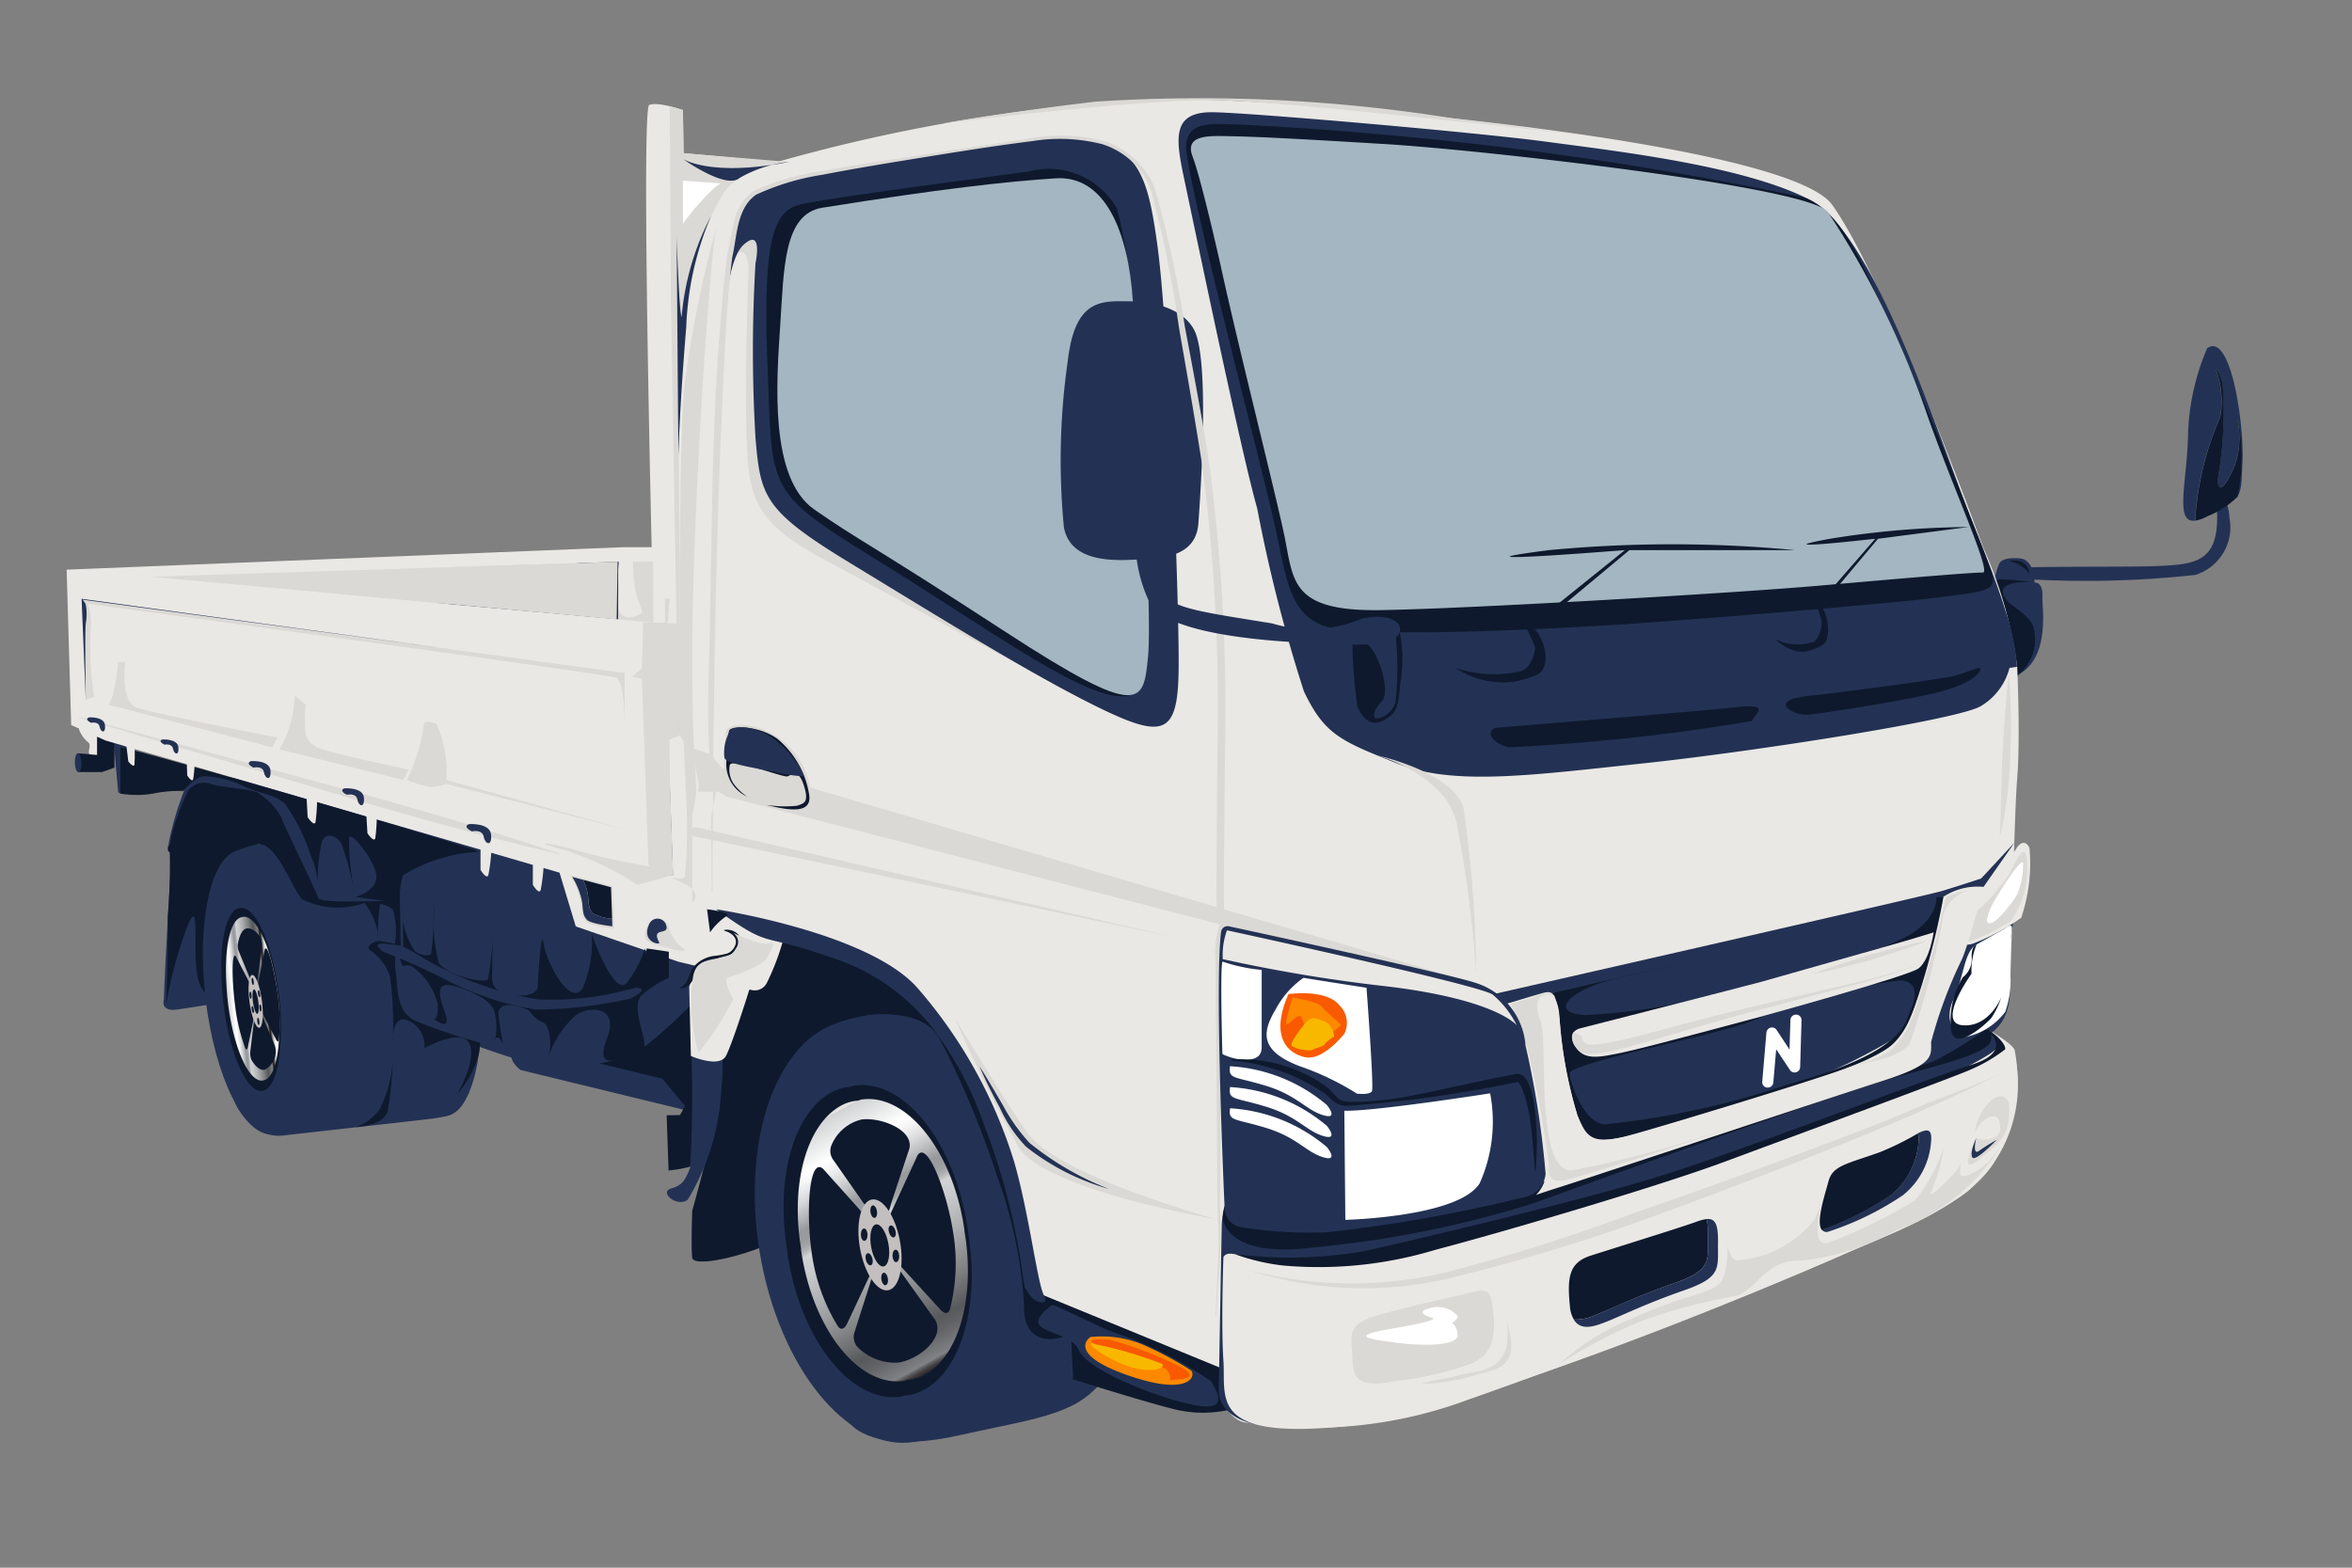 <svg xmlns="http://www.w3.org/2000/svg" xmlns:xlink="http://www.w3.org/1999/xlink" viewBox="0 0 60 40"><rect x="0" y="0" width="60" height="40" fill="#808080" stroke="none"/><defs><style>.cls-1{isolation:isolate;}.cls-2{fill:#0e192d;}.cls-11,.cls-3{fill:#233254;}.cls-4{fill:#eae8e4;}.cls-5{fill:#a4b6c1;}.cls-10,.cls-11,.cls-6,.cls-9{mix-blend-mode:multiply;}.cls-7,.cls-9{fill:#dbd9d5;}.cls-8{fill:#fff;}.cls-10,.cls-11{opacity:0.44;}.cls-12{fill:#c3bfbe;}.cls-13{fill:url(#Chrome);}.cls-14{fill:#fc8900;}.cls-15{fill:#f95900;}.cls-16{fill:#f9b800;}.cls-17{fill:url(#Chrome-2);}</style><linearGradient id="Chrome" x1="5.118" y1="35.083" x2="6.404" y2="35.083" gradientTransform="translate(-2.985 -8.796) rotate(-6.067)" gradientUnits="userSpaceOnUse"><stop offset="0" stop-color="#e5e2df"/><stop offset="0" stop-color="#d6d7d7"/><stop offset="0" stop-color="#d1d3d4"/><stop offset="0.068" stop-color="#edeeee"/><stop offset="0.107" stop-color="#fff"/><stop offset="0.13" stop-color="#f5f5f6"/><stop offset="0.17" stop-color="#dbdcdd"/><stop offset="0.22" stop-color="#b1b2b4"/><stop offset="0.247" stop-color="#97999c"/><stop offset="0.272" stop-color="#9a9c9e"/><stop offset="0.287" stop-color="#a2a4a7"/><stop offset="0.299" stop-color="#b0b2b4"/><stop offset="0.309" stop-color="#c4c6c8"/><stop offset="0.315" stop-color="#d1d3d4"/><stop offset="0.364" stop-color="#c7c9ca"/><stop offset="0.446" stop-color="#adafb0"/><stop offset="0.552" stop-color="#838586"/><stop offset="0.646" stop-color="#58595b"/><stop offset="0.678" stop-color="#616265"/><stop offset="0.731" stop-color="#7a7c7f"/><stop offset="0.742" stop-color="#808285"/><stop offset="0.743" stop-color="#797a7d"/><stop offset="0.75" stop-color="#5a595c"/><stop offset="0.757" stop-color="#424041"/><stop offset="0.765" stop-color="#312d2f"/><stop offset="0.773" stop-color="#262324"/><stop offset="0.781" stop-color="#231f20"/><stop offset="0.79" stop-color="#4b4848"/><stop offset="0.802" stop-color="#7a7878"/><stop offset="0.815" stop-color="#a3a1a2"/><stop offset="0.827" stop-color="#c4c3c3"/><stop offset="0.84" stop-color="#dedede"/><stop offset="0.853" stop-color="#f0f0f0"/><stop offset="0.867" stop-color="#fbfbfb"/><stop offset="0.882" stop-color="#fff"/><stop offset="0.897" stop-color="#eaebec"/><stop offset="0.921" stop-color="#d0d2d3"/><stop offset="0.946" stop-color="#bebfc2"/><stop offset="0.972" stop-color="#b3b5b7"/><stop offset="1" stop-color="#afb1b4"/></linearGradient><linearGradient id="Chrome-2" x1="21.38" y1="28.419" x2="24.551" y2="36.89" gradientTransform="matrix(0.989, -0.148, 0.148, 0.989, -4.501, 3.703)" xlink:href="#Chrome"/></defs><title>Icon Set sample</title><g class="cls-1"><g id="Layer_1" data-name="Layer 1"><path class="cls-2" d="M13.411,26.814s1.7.487,2.1.59,1.793.278,1.793.278-.077-.645-.069-.828-.03-.717-.143-.69a7.86,7.86,0,0,1-.894.323A12.511,12.511,0,0,1,13.411,26.814Z"/><path class="cls-3" d="M51.6,14.476c2.091-.039,3.495.019,4.125-.093s.878-.455.83-1.42.3-.208.319.247A1.274,1.274,0,0,1,56,14.67a25.714,25.714,0,0,1-4.54.092S51.165,14.485,51.6,14.476Z"/><path class="cls-3" d="M50.869,14.891a1.711,1.711,0,0,1,.144-.535c.09-.114.318-.126.523-.108s.372.246.366.673-.06.547-.294.547S50.9,15.281,50.869,14.891Z"/><path class="cls-2" d="M51.252,14.32a.487.487,0,0,1,.337.024.339.339,0,0,1,.175.289A.8.8,0,0,0,51.252,14.32Z"/><path class="cls-3" d="M50.617,14.769c.061-.038,1.231.1,1.327.1s.18.16.159.373.284,1.878-.971,2.085S50.375,14.918,50.617,14.769Z"/><path class="cls-2" d="M50.844,14.965s.039-.157.143-.187a5.928,5.928,0,0,1,.827.077s-.767-.05-.719.266.537.421.765.833a1.188,1.188,0,0,1-.405,1.294c-.3.2-.64-.869-.632-1.15S50.844,14.965,50.844,14.965Z"/><path class="cls-3" d="M13.273,27.3,17.6,28.354l-.511-.783-3.676-.893S12.683,26.784,13.273,27.3Z"/><path class="cls-3" d="M6,28.15s.408.915,1.216.823,2.886-.322,3.618-.408.855-.125,1.116-.661a6.4,6.4,0,0,0,.3-2.121,16.423,16.423,0,0,0-.613-3.258c-.352-.633-.438-.792-.68-.978s-.735-.078-1.132-.072-3.495-.181-3.973.327a3.677,3.677,0,0,0-.58,1.794C5.272,23.632,6,28.15,6,28.15Z"/><path class="cls-3" d="M4.273,21.668a9.919,9.919,0,0,1,.447-1.133c.208-.4.23-.511.921-.367A2.834,2.834,0,0,1,7.577,22.4c.4,1.436,4.228.255,4.228.255l1.468-.447.32-.431-.527-1.971L8.5,18.5l-1.547-.377L5.85,19.642l.143.216s-.986-.233-1.225.142A7.986,7.986,0,0,0,4.273,21.668Z"/><ellipse class="cls-3" cx="25.951" cy="30.677" rx="3.107" ry="5.42" transform="translate(-4.665 4.655) rotate(-9.408)"/><path class="cls-2" d="M16.757,24.764l.394.319.321-.042.268,1.019a10.448,10.448,0,0,1,.161,1.982c-.08.519.08,1.256.016,1.51s-.862.312-.862.312l-.049-1.407.342-.006.124-.234-.64-.773-.165-1.532Z"/><path class="cls-3" d="M21.722,36.358s.576.749,2.729.268,3.159-.514,3.89-1.7-1.432-4.007-1.432-4.007-2.2-1.221-2.275-1.2.145,3.63.057,4.021.335,1.6-1.1,1.6S20.847,35.676,21.722,36.358Z"/><path class="cls-3" d="M4.38,21.71s-.181,3.052-.2,3.789c0,0-.107.324.34.26S6.9,25.381,6.9,25.381L6.3,22.13s-.547-.808-.561-.84S4.539,20.374,4.38,21.71Z"/><path class="cls-2" d="M9.3,23.04a1.768,1.768,0,0,1,.338.762c.077.451.125.962.125.962s-.208-1.612.1-1.724-1.675.048-1.739-.128-.925-1.947-.949-2.058a1.654,1.654,0,0,0-.65-.654c-.22-.064-1.05-.144-1.146-.2a.511.511,0,0,0-.574.168,6.13,6.13,0,0,0-.475,1.346c-.043.112-.087.171,0,.238a15.3,15.3,0,0,1-.05,1.64c.012.943-.043,2.246-.043,2.246a10.729,10.729,0,0,1,.553-2.03c.361-.853.06.967.307,1.508s.342.046.342-.833,0-1.65,0-1.706a4.276,4.276,0,0,1,.3-.624c.111-.19.333-.292.817-.405s.915,1.17,1.154,1.4A2.058,2.058,0,0,0,9.3,23.04Z"/><ellipse class="cls-3" cx="10.957" cy="24.949" rx="1.264" ry="3.554" transform="translate(-2.801 1.428) rotate(-6.614)"/><path class="cls-4" d="M2.022,18.63a.821.821,0,0,0,.2.288c.1.064.059.132.047.24s.012.052.06.124a.449.449,0,0,1,.02.321c-.032.064.156.08.2.028s.169-.212.024-.333,0-.508,0-.508.048-.2-.118-.269S1.97,18.365,2.022,18.63Z"/><path class="cls-2" d="M18.3,26.918s.239.151,0,1.36-.641,2.613-.641,2.613-.034.957,0,1.2,1.215,0,2.077-.4a10.786,10.786,0,0,1,3.5-.128s2.829.4,2.938,1.309.253,2.026.253,2.026,2.506.8,3.447,1.038a3.07,3.07,0,0,0,1.629,0l.126-2.258s-3.558-2.136-3.558-2.2-.878-3.038-.878-3.2A11.4,11.4,0,0,0,25.9,24.847a4.571,4.571,0,0,0-2.126-1.408,28.623,28.623,0,0,0-3.459-.239s-.734.654-.766,1.037-.248.962-.435,1.024-.3,0-.283.284S18.68,26.787,18.3,26.918Z"/><path class="cls-3" d="M12.2,21.737s-1.83.138-1.968.532a6.026,6.026,0,0,0-.149,1.617c0,.489-.011,1.734.3,2.021a17.307,17.307,0,0,0,3.276,1.255,4.421,4.421,0,0,0,2.7-.385,13.309,13.309,0,0,0,1.511-1.392l.605-1.138s-1.169-.638-1.552-.787a7.892,7.892,0,0,1-1.308-1.191,2.908,2.908,0,0,0-1.224-.458A10.329,10.329,0,0,0,12.2,21.737Z"/><path class="cls-3" d="M2.887,18.79,3.014,20.2s-.024.047.185.064.138-1.436.138-1.436Z"/><path class="cls-3" d="M20.052,27.205c.61-.91,1.145-1.3,3.359-1.44s3.666,3.318,3.666,3.318l.3,6.114s-1.867.912-2.059.944a3.8,3.8,0,0,1-1.406-.654,27.408,27.408,0,0,1-2.476-4.81A22.711,22.711,0,0,0,20.052,27.205Z"/><path class="cls-2" d="M2.476,18.8v.463L2,19.222V19.7H2.6l.319-.114V18.73S2.538,18.342,2.476,18.8Z"/><path class="cls-3" d="M17.622,26.447a33.112,33.112,0,0,1-.016,3.351c-.115.275-.174.441-.486.527s.135.488.421.291a5.954,5.954,0,0,0,.85-2.691,8.054,8.054,0,0,0,.027-1.377C18.362,26.3,17.61,26.023,17.622,26.447Z"/><path class="cls-2" d="M21.723,25.953s1.731-.376,2.242.542a22.871,22.871,0,0,1,1.46,3.486,11.562,11.562,0,0,1,.7,3.336c-.04,1.077.95.957,1.341.586a.774.774,0,0,0,.175-.85,6.194,6.194,0,0,1-1.62-2.274,23.206,23.206,0,0,0-2.253-5.074C23.263,25.242,22.888,25.187,21.723,25.953Z"/><path class="cls-3" d="M26.837,33.3c.043-.032,1.192.553,1.532.68A10.2,10.2,0,0,1,30.9,35.246c.2.352.4.757-.415.608S27.763,35,27.518,34.442,25.837,34.045,26.837,33.3Z"/><path class="cls-4" d="M1.7,14.535,1.816,18.5l.872.393,11.585,3.373.415,1.372,2.617.9.447.107-.17.532.042,1.766s.724.319.894,0,.6-1.7.6-1.7a.346.346,0,0,0,.447-.17,6.283,6.283,0,0,0,.425-1.127s2.319.468,3.17,1.489a9.81,9.81,0,0,1,2.383,4.34,16.472,16.472,0,0,1,.617,3.085l4.979,2.043s-.149,1.149.575,1.383a11.278,11.278,0,0,0,5.744-.575c2.575-.893,11.192-4.106,12.745-5.319a3.879,3.879,0,0,0,1.191-3.6c-.063-.171-.659-.511-.659-.511s.468-.021.532-1.021.108-4.362.192-5.4,0-2.851,0-2.851a10.906,10.906,0,0,0-.873-3.053c-.91-2.489-2.729-7.165-3.846-8.729S33.918,2.551,29.747,2.519A43.658,43.658,0,0,0,19.832,4.13l-2.394-.223-.016-1.1s-.654-.223-.861-.128.063,11.282.063,11.282h-.7Z"/><path class="cls-3" d="M50.1,24.068c.032,0,1.292-.681,1.292-.681a5.017,5.017,0,0,0-.138,1.222c.011.66.271,1.782-1.261,2.069s-1.2.371-1.2.371S49.438,24.155,50.1,24.068Z"/><path class="cls-2" d="M10.283,24.657a.258.258,0,0,1,.222,0,1.6,1.6,0,0,1,.662.981c.016.386-.1.362-.1.362s.463.359.295-.128-.317-.917.391-.663.838.472.878.687a1.527,1.527,0,0,1,0,.62c-.04.019.072-.139.16.056s-.032-.237-.072-.676.71-.191.806-.079a.692.692,0,0,0,.319.267c.175.068.215.5.183.693a1.562,1.562,0,0,1-.063.276,2.466,2.466,0,0,1,.734-1.157c.462-.279,1.067-.138.8.559s.024.674.405.52.488.036.536-.246-.362-1.073-.061-1.344a2.855,2.855,0,0,1,.684-.436v-.666L16.5,24.2l-.126.6-.1.364-.117.148-.216.166s-.909.12-1.356.2a6.238,6.238,0,0,1-2.178-.366,12.345,12.345,0,0,1-1.285-.551,4.741,4.741,0,0,0-.836-.381S10.038,24.16,10.283,24.657Z"/><path class="cls-4" d="M50.858,22.418s.479-.6.586-.777.255-.181.329,0a4.324,4.324,0,0,1-.212,1.777,5.332,5.332,0,0,1-1.263.67.451.451,0,0,1-.227,0A4.922,4.922,0,0,1,50.858,22.418Z"/><path class="cls-3" d="M38.458,25.606s10.507-2.422,11.124-2.72A2.091,2.091,0,0,1,50.6,22.63L51.39,21.5l-.851.915s-.574.191-1,.319-11.468,2.638-11.468,2.638Z"/><path class="cls-3" d="M30.2,4.524c.423,2,1.467,7.021,1.871,8.447a38.867,38.867,0,0,0,1.192,4.669c.532,1.118.957,1.269,2.383,1.842s3.4.3,6.234,0,8.028-1.11,8.641-1.459a1.6,1.6,0,0,0,.742-.981l.192-.029a5.742,5.742,0,0,0-.3-1.446c-.163-.544-.456-1.294-.79-2.129-.95-2.376-2.528-7.481-4.217-8.35S41.184,3.85,39.439,3.615s-7.41-.729-8.474-.751S29.984,3.5,30.2,4.524Z"/><path class="cls-2" d="M30.273,3.928c.252,1.666,1.926,8.032,2.234,9.415s.362,2.234,1.192,2.6,5.606.117,7.489,0,6.958-.532,8.266-.7,1.524-.169,1.326-.723-1.845-4.747-2.509-6.127-1.189-2.969-2.242-3.352a90.083,90.083,0,0,0-9.415-1.479c-2.383-.255-5.3-.426-5.713-.394S30.188,3.364,30.273,3.928Z"/><path class="cls-5" d="M31.135,6.758c.444,2.043,1.362,5.657,1.617,6.85s.128,2,2.489,1.959,9.064-.439,11.171-.624,3.936-.342,4.17-.334-.766-2.164-1.426-4.042A22.725,22.725,0,0,0,46.624,5.4c-.588-.65-8.829-1.574-11.276-1.723s-3.349-.19-3.908-.2S30.2,3.411,30.425,4,31.135,6.758,31.135,6.758Z"/><path class="cls-2" d="M38.135,18.572s5.282-.431,6.16-.527.51.128.4.351a51.625,51.625,0,0,1-6.192.671C38.279,19.051,37.816,18.747,38.135,18.572Z"/><path class="cls-2" d="M46.122,17.758c1.01-.109,3.072-.391,3.566-.479s.873-.34.83-.191-.34.383-1.064.574-2.973.543-3.332.575S45.054,17.873,46.122,17.758Z"/><path class="cls-3" d="M39.688,25.109,49.4,22.886l.181-.107a13.471,13.471,0,0,1-.411,1.927,7.244,7.244,0,0,1-.738,1.726A14.989,14.989,0,0,1,43.188,28.4c-2.84.585-2.683.509-2.9,0a8.119,8.119,0,0,1-.351-1.649l-.106-1.2-.395-.4Z"/><path class="cls-2" d="M39.3,25.412s.424-.207.477.474a11.2,11.2,0,0,0,.543,2.819c.255.425.266.617,2.574-.107s5.341-1.457,5.713-2.308a14.432,14.432,0,0,0,.979-3.4H49.4s.053.638-.925,1.085-.947.33-.947.33,1.52-.418,1.691-.415-.149.766-.287.829-2.564.724-2.564.724a12.525,12.525,0,0,1,2.107-.426c.5.022.393.479.255.777s-.128,1.053-3.117,1.872a20.99,20.99,0,0,1-4.681,1.022c-.532-.032-.894-1.086-.883-1.309s3.032-.84,3.957-1.117a5.516,5.516,0,0,0,1-.34s-2.75.744-3.481.883-.976.212-1.221.032-.351-.554.734-.777,2.575-.649,2.575-.649a15.518,15.518,0,0,1-3.181.489c-.979-.063-.366-.662.846-.946s2.29-.54,2.29-.54Z"/><path class="cls-4" d="M40.316,26.237s4.213-1.075,4.638-1.192,3.282-.934,3.425-.971.948-.284.948-.284-.1.723-.394.925-3.926,1.2-3.926,1.2-2.951.8-3.588.934-1.013.22-1.242-.161S40.316,26.237,40.316,26.237Z"/><g class="cls-6"><path class="cls-7" d="M40.363,26.444c-.046.037.089.235.2.211a2.723,2.723,0,0,0,.545-.065c.373-.075.745-.171,1.117-.268.744-.2,1.49-.4,2.24-.578l2.25-.531a20.153,20.153,0,0,0,2.227-.6,19.827,19.827,0,0,1-2.212.664l-2.234.592c-.744.2-1.48.421-2.221.638-.37.107-.741.214-1.122.3a2.893,2.893,0,0,1-.6.085.46.46,0,0,1-.194-.044.529.529,0,0,1-.143-.113.365.365,0,0,1-.08-.4Z"/></g><g class="cls-6"><path class="cls-7" d="M49.156,24.007c-.465.2-.952.323-1.427.487-.489.117-.967.271-1.466.353.465-.2.952-.323,1.427-.487C48.179,24.244,48.657,24.089,49.156,24.007Z"/></g><path class="cls-2" d="M10.205,22.77s-.006.219,0,.4.017.966.017.966a1.107,1.107,0,0,0-.129.245,1.458,1.458,0,0,0,.013.484c.043.4.021.944.467,1.172a13.634,13.634,0,0,0,1.67.564s.016.024-.027.291a2.542,2.542,0,0,1-.552,1.024s.519-.889.306-1.294-1.141.123-1.141.123a.712.712,0,0,0-.391-.694c-.444-.219-.42.525-.42.525a8.864,8.864,0,0,0-.064-1.623,4.539,4.539,0,0,0-.213-.957,4.68,4.68,0,0,0,.235.453,1.991,1.991,0,0,0,.048-1.242.82.82,0,0,0-.565-.163L9.427,23l.565-.018.182.024Z"/><path class="cls-8" d="M45.819,27.359a.14.14,0,0,1-.157-.058l-.351-.529-.073.848a.142.142,0,0,1-.154.129l-.021,0a.142.142,0,0,1-.108-.15l.107-1.253a.143.143,0,0,1,.106-.125.14.14,0,0,1,.154.059l.329.5.023-.754a.142.142,0,0,1,.146-.138.138.138,0,0,1,.137.146l-.035,1.2A.142.142,0,0,1,45.819,27.359Z"/><path class="cls-9" d="M18.819,6.452s.3-.183.274.519-.126,3.851,0,4.979.637,1.638,2.062,2.4,6.7,3.632,7.134,3.821-7.687-4.225-8.2-6.311a37.07,37.07,0,0,1-.543-6.212S19.056,5.422,18.819,6.452Z"/><path class="cls-3" d="M19.273,6.715a37.835,37.835,0,0,0,0,4.465c.128,1.488.208,1.844,2.394,3.174s4.6,2.832,6.3,3.669,2.077.749,2.1-.919-.253-8.814-.549-10.9-.572-3.064-3.785-2.575-4.3.675-5.3.912-1.638.152-1.809,2.046-.191,2.362-.191,2.362.021-2.235.532-2.7S19.273,6.715,19.273,6.715Z"/><path class="cls-2" d="M26.241,4.375c-1.788.248-5.17.681-5.851.851s-.936.979-.808,4.17-.064,3.128,2.894,4.958,5.415,3.661,6.346,3.384.151-6.766.143-7.916A16.566,16.566,0,0,0,28.5,5.333,2,2,0,0,0,26.241,4.375Z"/><path class="cls-5" d="M20.981,5.3c3.018-.483,4.707-.67,5.952-.75S28.784,5.886,28.9,7.689s.506,7.835.388,9.048-.149,1.656-3.628-.608S21.922,13.8,20.773,13s-.966-3.256-.87-4.692S19.982,5.455,20.981,5.3Z"/><path class="cls-3" d="M28.9,7.689c-.734,0-1.468-.144-1.66,1.516a17.8,17.8,0,0,0-.1,4.245c.16.877,1.2.861,1.82.829s1.547-.032,1.611-.925.287-4.209-.111-4.943S28.9,7.689,28.9,7.689Z"/><path class="cls-3" d="M31.09,35.479l.077-4.237a1.858,1.858,0,0,1,.2-.75c.174-.255-.145.84,1.658.883a19.9,19.9,0,0,0,4.5-.7l1.292-.223s9.064-3.106,9.287-3.169a10.942,10.942,0,0,0,1.158-.562c.071-.045,1.408-.28,1.424-.358s-.035-.135.095-.028.232.248.219.336-.143.388-1.1.675-6.758,2.5-6.758,2.5l-5.414,1.535a17.428,17.428,0,0,1-3.578.811A15.8,15.8,0,0,1,31.8,32.1l-.388.261.595,3.974S31.111,36.192,31.09,35.479Z"/><g class="cls-10"><path class="cls-3" d="M28.465,8.168a3.233,3.233,0,0,0-.375,1.583c.024.526.031,1.143.012,1.7l-.094,1.686c0,.132,0,.272.005.38a.287.287,0,0,0,.117.229,1.524,1.524,0,0,0,.75.277,1.368,1.368,0,0,1-.929.044.714.714,0,0,1-.411-.419,2.464,2.464,0,0,1-.116-.471,9.8,9.8,0,0,1-.071-1.754,16.1,16.1,0,0,1,.157-1.736A2.251,2.251,0,0,1,28.465,8.168Z"/></g><path class="cls-2" d="M31.275,30.689a.937.937,0,0,0-.082.368c0,.18.229,1.041,2.3.773a27.114,27.114,0,0,0,5.667-1.141c1.639-.6,7.766-2.793,8.905-3.122s2.652-.655,2.724-1.016-.166-.261-.166-.261a10.854,10.854,0,0,1-1.234.759c-.447.2-3.949,1.239-4.476,1.408A44.6,44.6,0,0,1,39.6,30.1c-3.04.734-6.526,1.221-6.973.734S31.493,30.1,31.275,30.689Z"/><path class="cls-11" d="M29.049,14.354a2.906,2.906,0,0,1-.222-.659c-.042-.282.162-.324.331-.66s.012-.115.114.1.426.324.468.5a.341.341,0,0,1-.294.4C29.266,14.026,29.049,14.354,29.049,14.354Z"/><path class="cls-11" d="M29.747,8.487c0-.176-.1-.319-.231-.319s-.232.143-.232.319a.293.293,0,0,0,.185.292c0,.331-.012,1.344,0,1.894.016.662.12.79.112-.319,0-.686,0-1.252,0-1.585A.3.3,0,0,0,29.747,8.487Z"/><path class="cls-9" d="M17.6,19.067s.112.384.191.75,0,.383,0,.383h.543l.2.127L31,23.554s6.5,1.468,6.654,1.529S20.1,19.928,20.1,19.928l-1.67-.323-.325-.367Z"/><path class="cls-9" d="M26.016,29.329c.853,1.086,5,1.776,5,1.776s-4.008-1.093-4.8-2.194c-.523-.725-1.857-2.934-1.857-2.934A37.326,37.326,0,0,0,26.016,29.329Z"/><g class="cls-6"><path class="cls-7" d="M18.157,22.769l-.018-1.81c0-.292.128-.631.138-.869A5.065,5.065,0,0,1,18.1,19.2c-.091-1.213.016-2.412.014-3.619.058-2.408.051-4.824.257-7.229.047-.6.094-1.2.176-1.8.046-.306.112-.592.18-.892a1.293,1.293,0,0,1,.49-.783,6.255,6.255,0,0,1,1.751-.512c.593-.113,1.188-.207,1.784-.295l3.576-.547a4.445,4.445,0,0,1,1.811.07A2.053,2.053,0,0,1,29.458,4.8a29.411,29.411,0,0,1,.769,3.54c.224,1.184.449,2.368.631,3.562a47.879,47.879,0,0,1,.393,7.227l-.032,3.609a6.2,6.2,0,0,0,.057.918,2.1,2.1,0,0,0-.106.876l-.014,1.808-.028,3.615c-.013.6,0,1.2.012,1.808l-.112,1.8h-.02l.084-1.8c-.018-.6-.044-1.205-.04-1.807l-.028-3.614-.014-1.808a2.222,2.222,0,0,1,.094-.905,5.033,5.033,0,0,1-.074-.88l.026-3.621a47.691,47.691,0,0,0-.379-7.2c-.184-1.188-.393-2.375-.6-3.562a29.5,29.5,0,0,0-.72-3.527,1.948,1.948,0,0,0-1.245-1.162A4.371,4.371,0,0,0,26.337,3.6c-1.2.15-2.383.352-3.572.543-.594.1-1.189.2-1.778.315a6.3,6.3,0,0,0-1.7.51c-.493.349-.481,1.037-.608,1.6-.074.593-.116,1.195-.157,1.795-.269,4.8-.329,9.656-.346,14.408Z"/></g><path class="cls-9" d="M18.524,18.636s.095-.222.741-.095a1.957,1.957,0,0,1,1.285,1.148,3.2,3.2,0,0,1,.215,1.093,9.3,9.3,0,0,1-1.859-.383C18.483,20.184,18.405,19.729,18.524,18.636Z"/><path class="cls-2" d="M18.531,19.418a2.7,2.7,0,0,1,.072-.782c.088-.136.772-.112,1.228.215a2.323,2.323,0,0,1,.815,1.452c.048.439-.444.4-1.1.232a2.9,2.9,0,0,0,.785.024c.191-.064.311-.088.175-.519s-.3-.271-.415-.231-1.452-.5-1.476-.28a.637.637,0,0,0,.16.543,1.356,1.356,0,0,0,.287.255A.906.906,0,0,1,18.531,19.418Z"/><path class="cls-3" d="M18.647,18.611s.33-.189.947.148a2.417,2.417,0,0,1,.922,1.049,3.667,3.667,0,0,1-.7-.1c-.457-.1-1.337-.218-1.337-.385A1.1,1.1,0,0,1,18.647,18.611Z"/><path class="cls-9" d="M50.1,24.068a4.678,4.678,0,0,0,1.2-.576,2.3,2.3,0,0,0,.417-1.3c-.012-.192.016-.8-.313-.184a3.451,3.451,0,0,1-1.1,1.322C50.022,23.452,49.613,24.213,50.1,24.068Z"/><path class="cls-9" d="M35.13,19.274s1.7.473,2.016,1.673a30.391,30.391,0,0,1,.511,3.9,31.328,31.328,0,0,0-.32-4.217C37.082,19.7,35.13,19.274,35.13,19.274Z"/><g class="cls-6"><path class="cls-7" d="M51.252,17.215a17.377,17.377,0,0,1,.029,2.091,9.955,9.955,0,0,1-.268,2.074c.028-.348.022-.7.034-1.042l.034-1.041C51.124,18.6,51.153,17.909,51.252,17.215Z"/></g><path class="cls-9" d="M50.016,23.968a7.239,7.239,0,0,0,.781-.252,1.286,1.286,0,0,0,.624-.757c.217-.595-.048.24-.534.541s.206-.98.206-.98a4.4,4.4,0,0,1-.783.848C49.884,23.7,49.517,24.161,50.016,23.968Z"/><path class="cls-4" d="M38.458,25.606s.613-.189.879-.263.361-.049.451.7a11.11,11.11,0,0,0,.447,2.409c.216.455.276.808,1.291.529s4.648-1.386,5.565-1.722,1.427-.527,1.8-1.711a19.464,19.464,0,0,0,.689-2.667A1.569,1.569,0,0,1,50.6,22.63s-.372,1.447-.553,1.851a11.468,11.468,0,0,0-.784,2.107c0,.351.092.564-1.2.979s-7.7,2.542-8.2,2.7-.68.223-.68.223a.941.941,0,0,0,.254-.847A23.793,23.793,0,0,0,39,27.108,3.334,3.334,0,0,0,38.458,25.606Z"/><path class="cls-9" d="M38.539,25.606A6.886,6.886,0,0,1,39,26.875a26.406,26.406,0,0,1,.51,2.862c-.01.276.041.478.515.351s2.89-.862,4.262-1.383A27.19,27.19,0,0,1,40.1,29.864c-.955.032-.6-3.287-.8-3.808s-.017-.668.149-.679.219.07.219.07-.019-.2-.488-.033A4.63,4.63,0,0,1,38.539,25.606Z"/><path class="cls-9" d="M50.22,22.715a2.734,2.734,0,0,0-.574.171,28.023,28.023,0,0,1-.83,3,2.414,2.414,0,0,1-.606.934,3.5,3.5,0,0,1-.845.347s1.047-.149,1.345-.521a20.46,20.46,0,0,0,.872-3.33A.971.971,0,0,1,50.22,22.715Z"/><path class="cls-3" d="M24.986,27.205c.212.334.41.674.608,1.014a4.588,4.588,0,0,0,.671.944,7.56,7.56,0,0,0,2.022,1.173,6.034,6.034,0,0,1-2.11-1.076,3.5,3.5,0,0,1-.669-.992C25.318,27.922,25.141,27.569,24.986,27.205Z"/><path class="cls-9" d="M17.807,21.117,29.9,23.9,17.672,21.331S17.545,21.056,17.807,21.117Z"/><path class="cls-2" d="M34.5,16.448a12.351,12.351,0,0,0,.127,1.575c.086.224.316.544.637.373s.408-.264.457-.95a3.649,3.649,0,0,0-.032-1.416C35.571,15.8,34.484,16.134,34.5,16.448Z"/><path class="cls-3" d="M35.6,16.173a8.17,8.17,0,0,1,0,1.745.6.6,0,0,1-.473.415c-.1.021-.123-.2.122-.437s-.1-1.383-.468-1.532S35.518,15.588,35.6,16.173Z"/><path class="cls-3" d="M28.965,13.875a3.734,3.734,0,0,0,.393,1.564c.352.5,1.671.83,3.671.947s2.447.074,2.638-.181-.16-.6-.936-.415a3.38,3.38,0,0,1-2.277.117c-1.627-.266-2.425-.362-2.744-.7s-.128-1.383-.128-1.383-.032-.4-.213-.383A.415.415,0,0,0,28.965,13.875Z"/><path class="cls-2" d="M10.152,24.1a3.8,3.8,0,0,0-.5-.09c-.08.007-.372.128-.192.249a1.3,1.3,0,0,1,.483.637C9.977,25.1,10.048,24.149,10.152,24.1Z"/><path class="cls-9" d="M24,3.158s1.548-.282,3.942-.564a40.9,40.9,0,0,1,9.157.431l3.53.451s-7.454-.853-9.432-.916S24,3.158,24,3.158Z"/><path class="cls-3" d="M15.986,22.075a.656.656,0,0,1,.224.428c-.011.223-.032-.13.159-.214a1.654,1.654,0,0,1,.692.036h.106l-.128-3.641h.309l-.064-1.724H17.2l-.011.724-.234.054V16.96h-.127l.095,1a2.918,2.918,0,0,1,.33.542c.032.139-.255.118-.255.118L16.976,22l-.224-1.553-.021,1.489v.213a1.6,1.6,0,0,0-.447.042C16.129,22.249,16.039,22.072,15.986,22.075Z"/><path class="cls-9" d="M17.119,22.274l-.878.229-.3-.229v-.2l.447.214s.319.145.367-.382-.112-4.532-.112-4.532h-.207l-.016-.4H16.7l.016-.989h.543l-.144-8.3L17.086,2.71l.336.1.016,1.1,2.7.223s-1.282.128-1.7.83a6.247,6.247,0,0,0-.851,2.521,40.2,40.2,0,0,0-.271,4.424c.032,1.88.032,6.858.032,6.858l-.272.064Z"/><path class="cls-9" d="M18.268,5.822c-.207,1.213-.643,8.026-.609,11.393s.206,2.665,0,3.567V23.04s.258-.255-.157-.463l-.415-.207s.3.111.383,0a12.8,12.8,0,0,0,.048-1.718l-.08-1.745-.095-.144s-.048-7.212.111-8.888A29.939,29.939,0,0,1,18.268,5.822Z"/><ellipse class="cls-3" cx="6.529" cy="25.315" rx="1.296" ry="3.645" transform="translate(-2.872 0.921) rotate(-6.614)"/><ellipse class="cls-3" cx="22.445" cy="31.443" rx="3.107" ry="5.42" transform="translate(-4.838 4.092) rotate(-9.408)"/><path class="cls-12" d="M6.705,27.566c-.333.088-.736-.774-.9-1.925s-.028-2.155.3-2.243.736.774.9,1.925.028,2.155-.3,2.243Z"/><path class="cls-3" d="M6.426,24.033l-.067.584s-.006.137-.04.146-.071-.077-.071-.077l-.232-.547A.3.3,0,0,1,6,24a.269.269,0,0,1,.176-.191A.2.2,0,0,1,6.426,24.033Z"/><path class="cls-3" d="M6.816,26.82,6.6,26.311s-.044-.125-.077-.116-.046.107-.046.107l-.067.625a.284.284,0,0,0,.019.14.2.2,0,0,0,.215.089A.26.26,0,0,0,6.816,26.82Z"/><path class="cls-3" d="M5.89,24.9l.23.439a.475.475,0,0,1,.066.187.722.722,0,0,1,0,.2l-.1.548s-.015.076-.042.011a3.722,3.722,0,0,1-.134-.646C5.86,25.3,5.816,24.788,5.89,24.9Z"/><path class="cls-3" d="M6.718,24.681l-.095.523a.547.547,0,0,0-.011.207.654.654,0,0,0,.055.19l.244.458s.035.063.042-.011a3.879,3.879,0,0,0-.05-.667C6.855,25.04,6.757,24.544,6.718,24.681Z"/><path class="cls-2" d="M7.11,25.328c-.167-1.287-.616-2.253-1-2.158,0,0-.009.006-.014.008s-.01,0-.016,0c-.321.083-.485.894-.422,1.913.01.188.024.381.05.581.167,1.286.616,2.252,1,2.158l.01-.006h.009c.217-.057.361-.45.414-1.009A6.559,6.559,0,0,0,7.11,25.328Z"/><path class="cls-13" d="M7.08,25.328c-.149-1.151-.551-2.016-.9-1.931l-.012.007s-.009,0-.014,0c-.287.075-.434.8-.378,1.712.009.169.022.341.045.52.149,1.151.551,2.015.9,1.931l.009-.006h.009c.194-.05.322-.4.369-.9A5.863,5.863,0,0,0,7.08,25.328Z"/><path class="cls-2" d="M6.682,24.133l-.106.827s-.011.2-.06.207-.1-.11-.1-.11l-.323-.78a.4.4,0,0,1-.026-.2c.02-.088.073-.35.219-.386S6.7,23.854,6.682,24.133Z"/><path class="cls-2" d="M7.01,26.677l-.324-.767s-.063-.188-.114-.175-.072.159-.072.159l-.114.935a.434.434,0,0,0,.028.211c.042.077.185.291.339.253A.522.522,0,0,0,7.01,26.677Z"/><path class="cls-2" d="M6.02,24.408l.381.738a.783.783,0,0,1,.109.313,1.225,1.225,0,0,1,0,.341l-.187.915s-.027.128-.071.017a4.761,4.761,0,0,1-.254-1.072C5.921,25.089,5.9,24.225,6.02,24.408Z"/><path class="cls-2" d="M6.752,24.237l-.171.868a.884.884,0,0,0-.023.343,1.066,1.066,0,0,0,.088.316l.4.765s.057.106.071-.017a5.111,5.111,0,0,0-.031-1.119C7.015,24.826,6.82,24.01,6.752,24.237Z"/><ellipse class="cls-12" cx="6.523" cy="25.55" rx="0.159" ry="0.68" transform="translate(-3.362 1.103) rotate(-7.694)"/><ellipse class="cls-2" cx="6.521" cy="25.557" rx="0.069" ry="0.315" transform="translate(-3.41 1.122) rotate(-7.804)"/><ellipse class="cls-2" cx="6.608" cy="25.355" rx="0.026" ry="0.09" transform="translate(-4.271 1.518) rotate(-9.925)"/><ellipse class="cls-2" cx="6.391" cy="25.394" rx="0.026" ry="0.092" transform="translate(-1.731 0.5) rotate(-3.943)"/><ellipse class="cls-2" cx="6.446" cy="25.041" rx="0.026" ry="0.092" transform="translate(-2.841 0.909) rotate(-6.614)"/><ellipse class="cls-2" cx="6.655" cy="25.718" rx="0.026" ry="0.092" transform="matrix(0.997, -0.076, 0.076, 0.997, -1.947, 0.584)"/><ellipse class="cls-2" cx="6.448" cy="25.759" rx="0.026" ry="0.091" transform="translate(-4.124 1.4) rotate(-9.408)"/><ellipse class="cls-2" cx="6.59" cy="26.06" rx="0.026" ry="0.093" transform="translate(-3.059 0.971) rotate(-6.845)"/><path class="cls-2" d="M3.071,19.067v1.18a2.424,2.424,0,0,0,.841,0,3.221,3.221,0,0,1,.765-.064s.277-.355.522-.375a2.336,2.336,0,0,1,1.028.259c.394.181.791.2,1.046.446a5.1,5.1,0,0,1,.66,1.33,2.06,2.06,0,0,1,.17.66,4.888,4.888,0,0,1,.107-1.032c.095-.234.382-.18.51.085a7.1,7.1,0,0,1,.287,1.053A9.293,9.293,0,0,1,8.9,21.386c.032-.245.754.683.7,1.032s-.532.468-.532.468l1.128.154a2.213,2.213,0,0,1,.085-.707,4.147,4.147,0,0,1,1.915-.6C12.667,21.779,3.135,19.013,3.071,19.067Z"/><path class="cls-2" d="M10.284,23.8v.481s1.968,1.025,2.021,1.032,1.075.281,1.075.281a10.139,10.139,0,0,0,2.5-.225c.532-.251.659-.381.659-.449s-.085-.723-.085-.723a2.8,2.8,0,0,1-.468.884c-.308.356-.872-1.144-.893-1.293a3.053,3.053,0,0,1-.224,1.419c-.326.511-.936-.661-1-1.131s-.149.935-.149,1.089-.2.266-.605.234-.562-.209-.562-.452.018-1.065.018-1.065a8.007,8.007,0,0,1-.12,1.1c-.066.138-1.088-.115-1.262-.421a4.614,4.614,0,0,1-.114-1.449A10.281,10.281,0,0,1,11,24.329c-.054.1-.306.03-.409-.054a1.7,1.7,0,0,1-.31-.835C10.282,23.175,10.284,23.8,10.284,23.8Z"/><path class="cls-3" d="M9.773,24.283a17.135,17.135,0,0,1,1.766.8,7.686,7.686,0,0,0,2.128.676,11,11,0,0,0,2.4-.278c.356-.148.484-.362-.08-.223a7.249,7.249,0,0,1-2.255.241,7.88,7.88,0,0,1-2.319-.735c-.458-.176-1.032-.623-1.245-.644S9.369,23.978,9.773,24.283Z"/><path class="cls-2" d="M9.088,28.761a1.389,1.389,0,0,0,.6-.46,3.213,3.213,0,0,0,.33-1.238,8.957,8.957,0,0,1-.128,1.291C9.805,28.588,9.581,28.7,9.088,28.761Z"/><path class="cls-9" d="M16.4,16.162v-.276h.564v-.607h.122l-.058.628h.319V16.96l0,1.8-.293.123.117,3.439s-.809.239-.915.251a8.147,8.147,0,0,0-1.787-.866c-.955-.24-.607-.262.276,0a15,15,0,0,0,1.63.365c.321.076.168,0,.168,0l-.168-4.753-.247-.053.247-.213Z"/><path class="cls-9" d="M2.4,17.779l-.213.075-.106-2.575,13.856,1.894v1.308s-.005-1.106-.218-1.191S2.252,15.407,2.252,15.407a3.04,3.04,0,0,1,.075.447A8.315,8.315,0,0,0,2.4,17.779Z"/><path class="cls-3" d="M2.082,15.279l.106,2.575s-.028-1.686,0-1.948a1.352,1.352,0,0,0,0-.48A.344.344,0,0,0,2.1,15.3l9.408,1.266Z"/><path class="cls-3" d="M18.142,5.506a7.917,7.917,0,0,0-.636,2.846c-.167,1.98-.2,3.257-.2,3.257l-.045-5.574s.064,1.946.127,2.053A6.8,6.8,0,0,1,18.142,5.506Z"/><path class="cls-9" d="M16.667,15.886,3.837,14.715l11.947-.382s0,.691-.011,1.021.149.479.479.351-.085-.1-.1-1.274l-.01-.1h.521Z"/><path class="cls-9" d="M3.013,16.893h.18a2.9,2.9,0,0,0,0,.729c.06.14.07.31.26.419s3.626.779,3.626.779l-.132.25L2.774,17.981S2.944,17.8,3.013,16.893Z"/><path class="cls-9" d="M7.513,17.758l.282.223a3.092,3.092,0,0,0,0,.777.509.509,0,0,0,.292.312c.2.117,2.339.565,2.339.565l-.14.266-3.158-.783A2.65,2.65,0,0,0,7.513,17.758Z"/><path class="cls-9" d="M10.816,18.481a4.708,4.708,0,0,1-.436,1.42,2.956,2.956,0,0,0,.577.176A1.4,1.4,0,0,0,11.38,20l4.606,1.173L11.38,19.9a2.907,2.907,0,0,0-.245-1.42S10.841,18.339,10.816,18.481Z"/><path class="cls-9" d="M3.254,17.79c-.021-.057-.038-.115-.061-.168a2.9,2.9,0,0,1,0-.729h-.18c-.069.909-.239,1.088-.239,1.088l.172.045A.375.375,0,0,0,3.254,17.79Z"/><path class="cls-9" d="M14.54,22.328a2.067,2.067,0,0,1,.281.717c.026.31.035.354.131.466s.713.181.713.181l-.037-1.079Z"/><path class="cls-3" d="M15.123,23.3c-.088-.1-.1-.144-.12-.431a1.325,1.325,0,0,0-.129-.421l-.276-.073a1.918,1.918,0,0,1,.255.662c.024.287.032.327.12.431s.648.167.648.167l-.006-.191A1.18,1.18,0,0,1,15.123,23.3Z"/><path class="cls-2" d="M15.123,23.3a1.18,1.18,0,0,0,.492.144l-.028-.806-.713-.19a1.325,1.325,0,0,1,.129.421C15.027,23.159,15.035,23.2,15.123,23.3Z"/><ellipse class="cls-3" cx="1.994" cy="19.461" rx="0.084" ry="0.242" transform="translate(-0.563 0.066) rotate(-1.659)"/><g class="cls-6"><path class="cls-7" d="M2.024,18.294,8.172,19.97q3.082.806,6.109,1.811l-.006.019q-3.1-.738-6.147-1.676L2.019,18.313Z"/></g><path class="cls-9" d="M7.8,18.758a3.092,3.092,0,0,1,0-.777l-.282-.223a2.65,2.65,0,0,1-.385,1.36l.423.105c.172-.055.368-.119.511-.169A.5.5,0,0,1,7.8,18.758Z"/><path class="cls-9" d="M11.38,19.9a2.907,2.907,0,0,0-.245-1.42.624.624,0,0,0-.239-.058,2.3,2.3,0,0,1,.1,1,2.137,2.137,0,0,0-.046.657h0a1.315,1.315,0,0,0,.407-.072l.021-.1Z"/><path class="cls-3" d="M4.139,18.868s.392-.028.412.2-.112.18-.138.036S4.2,19,4.2,19,4.014,18.923,4.139,18.868Z"/><path class="cls-3" d="M2.267,18.305s.392-.029.412.2-.112.18-.138.037-.218-.1-.218-.1S2.142,18.359,2.267,18.305Z"/><path class="cls-3" d="M6.4,19.42s.478-.035.5.241-.135.219-.167.044-.267-.12-.267-.12S6.246,19.486,6.4,19.42Z"/><path class="cls-3" d="M8.784,20.114s.479-.035.5.241-.136.22-.168.044-.266-.12-.266-.12S8.633,20.18,8.784,20.114Z"/><path class="cls-3" d="M11.961,21.027s.54-.04.567.271-.153.248-.189.05-.3-.135-.3-.135S11.79,21.1,11.961,21.027Z"/><path class="cls-3" d="M20.135,4.13a3.183,3.183,0,0,0-1.27.412c-.348.3-1.443-.486-1.443-.486S18.135,4.524,20.135,4.13Z"/><path class="cls-3" d="M18.268,23.2s3.89.588,5.138,2.009a12.218,12.218,0,0,1,2.458,4.411c.383,1.3.6,3.138.772,3.441s-.4.224-.524-.367A17.041,17.041,0,0,0,25.1,28.689a8.872,8.872,0,0,0-1.3-2.447A5.327,5.327,0,0,0,21.2,24.428C19.305,23.758,19.736,24.253,18.268,23.2Z"/><path class="cls-14" d="M27.816,34.115a2.751,2.751,0,0,1,1.34.193,8.891,8.891,0,0,1,1.234.663c.128.17-.106.659-1.659.106S27.816,34.115,27.816,34.115Z"/><path class="cls-15" d="M28.3,34.178a10.623,10.623,0,0,1,1.843.71c.479.3,0,.288-.215.32s.056.007-.176-.272a5.885,5.885,0,0,0-1.779-.628C27.827,34.274,27.65,34.135,28.3,34.178Z"/><path class="cls-16" d="M27.97,34.308a10.044,10.044,0,0,1,1.676.493c.1.135-.383.266-1.022,0S27.624,34.177,27.97,34.308Z"/><path class="cls-2" d="M18.037,23.2l.077.59a1.561,1.561,0,0,1,.41-.409C18.72,23.279,18.037,23.2,18.037,23.2Z"/><path class="cls-2" d="M18.474,23.729a.394.394,0,0,1,.326.085.275.275,0,0,1,.057.355c-.129.238-.4.214-.581.3a1.059,1.059,0,0,0-.485.316c-.067.135-.19.451-.443.436V25.2c.21-.088.2-.288.321-.5a.827.827,0,0,1,.586-.314,1.978,1.978,0,0,0,.31-.062.364.364,0,0,0,.189-.2c.072-.172-.063-.318-.28-.376Z"/><path class="cls-3" d="M15.769,15.8V14.535l.015-.2-1.09.034a3.962,3.962,0,0,1,.927.168c.162.1.082.837,0,.965s-4.48-.118-4.48-.118Z"/><path class="cls-9" d="M16.539,23.583a.282.282,0,0,1,.516.055,1.028,1.028,0,0,0,.367.561c.1.03.088.121-.335,0S16.271,24.093,16.539,23.583Z"/><path class="cls-3" d="M16.565,23.571a.23.23,0,0,1,.433.051c.074.257-.4.016-.182.424C16.858,24.126,16.34,24.041,16.565,23.571Z"/><path class="cls-2" d="M21.784,27.7c-.029,0-.054.022-.083.028a1.315,1.315,0,0,0-.351.077c-1.072.441-1.583,2.193-1.27,4.084.006.04.005.078.011.118.333,2.191,1.629,3.815,2.9,3.628.028,0,.052-.021.08-.027a1.337,1.337,0,0,0,.359-.079c1.079-.444,1.589-2.217,1.261-4.124,0-.026,0-.051-.007-.077C24.349,29.133,23.052,27.509,21.784,27.7Z"/><path class="cls-17" d="M21.975,28.055c-.026,0-.049.02-.075.025a1.225,1.225,0,0,0-.318.07c-.969.4-1.432,1.984-1.148,3.694,0,.036,0,.071.01.107.3,1.982,1.473,3.451,2.62,3.282.025,0,.047-.019.072-.024a1.23,1.23,0,0,0,.325-.072c.977-.4,1.438-2.006,1.141-3.731,0-.023,0-.046-.006-.069C24.3,29.355,23.122,27.886,21.975,28.055Z"/><path class="cls-2" d="M23.2,29.3l-.477,1.437s-.069.338-.23.362-.312-.184-.312-.184l-.929-1.327a.385.385,0,0,1-.051-.342,1.111,1.111,0,0,1,.776-.681C22.455,28.5,23.3,28.817,23.2,29.3Z"/><path class="cls-2" d="M23.859,33.682l-.934-1.307s-.175-.32-.345-.3-.259.281-.259.281L21.8,33.987a.4.4,0,0,0,.055.361,1.338,1.338,0,0,0,1.066.417C23.43,34.69,24.116,34.141,23.859,33.682Z"/><path class="cls-2" d="M20.994,29.82l1.123,1.253a.941.941,0,0,1,.3.535,1.156,1.156,0,0,1-.067.59L21.6,33.793s-.108.223-.233.035a4.8,4.8,0,0,1-.656-1.839C20.559,31.006,20.627,29.513,20.994,29.82Z"/><path class="cls-2" d="M23.408,29.477l-.7,1.512a.925.925,0,0,0-.131.6,1.161,1.161,0,0,0,.237.541l1.19,1.3s.168.18.232-.034a4.745,4.745,0,0,0,.081-1.934C24.172,30.478,23.666,29.08,23.408,29.477Z"/><ellipse class="cls-12" cx="22.449" cy="31.763" rx="0.518" ry="1.176" transform="translate(-5.273 4.481) rotate(-10.207)"/><ellipse class="cls-2" cx="22.443" cy="31.777" rx="0.224" ry="0.545" transform="translate(-5.317 4.522) rotate(-10.294)"/><ellipse class="cls-2" cx="22.288" cy="30.915" rx="0.084" ry="0.161" transform="translate(-4.421 3.729) rotate(-8.704)"/><ellipse class="cls-2" cx="22.76" cy="31.421" rx="0.085" ry="0.158" transform="translate(-7.934 7.689) rotate(-16.372)"/><ellipse class="cls-2" cx="22.046" cy="31.503" rx="0.085" ry="0.158" transform="translate(-0.907 0.655) rotate(-1.667)"/><ellipse class="cls-2" cx="22.854" cy="32.045" rx="0.085" ry="0.159" transform="translate(-1.518 1.139) rotate(-2.762)"/><ellipse class="cls-2" cx="22.172" cy="32.13" rx="0.085" ry="0.159" transform="translate(-7.568 6.843) rotate(-15.018)"/><ellipse class="cls-2" cx="22.588" cy="32.642" rx="0.084" ry="0.161" transform="matrix(0.988, -0.151, 0.151, 0.988, -4.679, 3.794)"/><path class="cls-3" d="M56.305,8.886a5.994,5.994,0,0,0-.489,2.276c-.037,1.184-.338,2.187.179,2.122a7.653,7.653,0,0,1,.64-2.643,2.284,2.284,0,0,0-.1-1.181s.011-.117.16.319a9.739,9.739,0,0,1-.111,2.383c-.037.224.026.575.377-.181s.01-1.638.149-1.191a4.953,4.953,0,0,1-.037,1.881c.117-.166.11-.384.133-.881C57.252,10.833,56.912,8.45,56.305,8.886Z"/><path class="cls-2" d="M57.114,10.79c-.139-.447.2.436-.149,1.191s-.414.4-.377.181A9.739,9.739,0,0,0,56.7,9.779c-.149-.436-.16-.319-.16-.319a2.284,2.284,0,0,1,.1,1.181A7.653,7.653,0,0,0,56,13.284a.9.9,0,0,0,.31-.111,2.335,2.335,0,0,0,.772-.5A4.953,4.953,0,0,0,57.114,10.79Z"/><path class="cls-8" d="M50.422,24.1s.592-.335.67-.377.259-.218.228,0a8.234,8.234,0,0,0-.036,1.122,2.4,2.4,0,0,1-.129.972,1.679,1.679,0,0,1-.979.633c-.244.044-.621-.345-.343-.949S50.1,24.285,50.422,24.1Z"/><path class="cls-8" d="M50.934,23.468a3.039,3.039,0,0,0,.521-.641,1.93,1.93,0,0,0,.153-.817c-.048-.09-.422.466-.674.876S50.543,23.757,50.934,23.468Z"/><path class="cls-2" d="M50.422,24.1s-.137.037-.124.325a.587.587,0,0,1-.227.512,2.114,2.114,0,0,0-.3,1.331c.073.6.886-.134,1.022-.286a1.952,1.952,0,0,0,.258-.534s-.3.766-.984.712.227-1.315.227-1.315A1.757,1.757,0,0,1,50.422,24.1Z"/><path class="cls-4" d="M31.21,32.072s-.064,1.723,0,2.649-.374,1.986,2.925,1.687,11.436-3.753,12.743-4.336,3.313-1.257,4.035-2.479a3.527,3.527,0,0,0,.44-2.849,6.745,6.745,0,0,0-.622-.454s.537.261.058.58-1.723,1.021-7.723,2.984-7.883,2.633-9.622,2.473S31.369,31.833,31.21,32.072Z"/><path class="cls-3" d="M43.827,31.705c.008-.489-.081-.622-.294-.6a1.439,1.439,0,0,1,.038.417c-.01.649.117.883-.872,1.223s-1.67.681-1.979.8a1.256,1.256,0,0,1-.571.126c.187.315.58.149.826.055.309-.117.99-.457,1.979-.8S43.816,32.354,43.827,31.705Z"/><path class="cls-2" d="M40.72,33.545c.309-.117.99-.457,1.979-.8s.862-.574.872-1.223a1.439,1.439,0,0,0-.038-.417,1.207,1.207,0,0,0-.249.066c-.394.138-.766.255-2.691.862-.575.18-.618.563-.543,1.308a.762.762,0,0,0,.1.328A1.256,1.256,0,0,0,40.72,33.545Z"/><path class="cls-3" d="M48.925,28.917a.425.425,0,0,1,.019.2,1.92,1.92,0,0,1-.723,1.383,7.681,7.681,0,0,1-1.744.878.148.148,0,0,0,.169.047,7.622,7.622,0,0,0,1.893-.925,1.921,1.921,0,0,0,.724-1.383C49.29,28.793,49.165,28.8,48.925,28.917Z"/><path class="cls-2" d="M48.944,29.12a.425.425,0,0,0-.019-.2,7.374,7.374,0,0,1-.971.479c-.84.3-1.2.339-1.308.739-.087.327-.331,1.053-.169,1.246a7.681,7.681,0,0,0,1.744-.878A1.92,1.92,0,0,0,48.944,29.12Z"/><g class="cls-6"><path class="cls-7" d="M31.8,32.392a10.408,10.408,0,0,0,5.04.084,47.279,47.279,0,0,0,4.865-1.534q2.418-.831,4.81-1.736c.8-.3,1.6-.6,2.375-.944.787-.331,1.607-.584,2.362-.977-1.517.776-3.091,1.446-4.677,2.076s-3.181,1.237-4.787,1.816a47.581,47.581,0,0,1-4.914,1.462A9.543,9.543,0,0,1,31.8,32.392Z"/></g><path class="cls-9" d="M36.207,35.317a5.865,5.865,0,0,1,.715-.156c.233-.052.459-.114.7-.156a1.134,1.134,0,0,0,.564-.227.882.882,0,0,0,.268-.57,2.609,2.609,0,0,0-.032-.642c.062.464.347,1.035-.186,1.331a2.258,2.258,0,0,1-.484.155c-.158.046-.314.1-.476.132s-.354.07-.533.092c-.092.012-.184.021-.276.028A1.139,1.139,0,0,0,36.207,35.317Z"/><path class="cls-9" d="M39.784,34.8a6.141,6.141,0,0,1,1.883-1.171c1.415-.649,2.021-.606,2.266-.957a1.955,1.955,0,0,0,.085-1.149s.043.532.266.638A2.79,2.79,0,0,0,46.3,31.105l.128-.318a3.9,3.9,0,0,0-.06.649c.015.21.087.372.373.234a12.917,12.917,0,0,0,2.114-1.045,4.287,4.287,0,0,0,.732-1.352,4.693,4.693,0,0,1-.316,1.123c-.181.307.672-.474.738-.7s-.066.253.03.307.534-.162.739-.421.282-.372.282-.372a5.071,5.071,0,0,1-2.673,2.168,6.076,6.076,0,0,1-2.758.806c-.6.132-.787.608-1.267.865a15.33,15.33,0,0,0-2.4.624A12.505,12.505,0,0,0,39.784,34.8Z"/><path class="cls-9" d="M50.327,29.213c-.152.385-.24.721.215.33s.754-.535.71-1.381c0,0-.088-.359-.455-.087a1.3,1.3,0,0,0-.415.842.66.66,0,0,1,.3-.38c.231-.127.343-.031.343.27s-.495.3-.607.233Z"/><path class="cls-3" d="M50.414,29.04s-.172.362-.1.491.625-.448.625-.448a4.512,4.512,0,0,0-.451.28C50.3,29.5,50.414,29.04,50.414,29.04Z"/><path class="cls-9" d="M37.608,32.965s-1.18.256-2.042.479-1.149.319-1.085.91-.128,1.133,1.133.877A7.864,7.864,0,0,0,37.5,34.8c.654-.272.626-.75.584-1.341S37.877,32.906,37.608,32.965Z"/><path class="cls-7" d="M37.732,34.673a.317.317,0,0,0,.167-.146l.008-.016A.858.858,0,0,1,37.732,34.673Z"/><path class="cls-9" d="M37.518,33.855c.242-.054.65.19.389.656a1.432,1.432,0,0,0,.174-1.051c-.042-.59-.2-.554-.473-.495l-.3.068a5.393,5.393,0,0,1-.063.885C37.188,34.024,37.273,33.909,37.518,33.855Z"/><path class="cls-9" d="M37.071,34.333l-2.223-.118a1.591,1.591,0,0,0,1.138.586c.883.149-1.138.074-1.138.074l-.254.223c.114.185.378.263,1.02.133A7.864,7.864,0,0,0,37.5,34.8a1.318,1.318,0,0,0,.235-.128C37.444,34.783,37.071,34.333,37.071,34.333Z"/><path class="cls-8" d="M36.476,33.38a.679.679,0,0,1,.7.186c.055.078-.144.2-.144.2s.116,0,.154.28-.786.315-1.567.213-1.2-.173-.071-.365,1.021-.255,1.021-.255S36.013,33.484,36.476,33.38Z"/><path class="cls-2" d="M31.5,32a5.355,5.355,0,0,0,1.233.29,10.281,10.281,0,0,0,3.883-.4c1.744-.458,5.681-1.617,7.372-2.245s5.936-2.191,6.287-2.356a4.021,4.021,0,0,0,.873-.512c.042-.079-.16-.345-.415-.483s.819.479-.436.872-5.862,2.209-8.107,2.89-6.468,1.663-7.383,1.866A11.218,11.218,0,0,1,31.5,32Z"/><path class="cls-8" d="M17.422,4.61V5.705a6.8,6.8,0,0,1,.814-.925l.15-.1Z"/><path class="cls-2" d="M37.13,17.042a2.19,2.19,0,0,0,1.516.349c.75-.176.727-.255.786-.59a1.19,1.19,0,0,0-.281-.753l2.415-2.011H45.8a33.229,33.229,0,0,0-6.288,0c-2.744.354,1.044.067,1.044.067l.895-.067-2.5,2.011s.191.4.207.465-.079.549-.383.618A3.072,3.072,0,0,1,37.13,17.042Z"/><path class="cls-2" d="M45.268,16.3s.457.448.9.3.433-.218.468-.5a1.27,1.27,0,0,0-.167-.641l1.439-1.712,2.308-.3a22.958,22.958,0,0,0-3.535.3c-1.636.3.623.057.623.057l.533-.057-1.489,1.712s.115.342.124.4-.047.467-.228.525A1.305,1.305,0,0,1,45.268,16.3Z"/><path class="cls-4" d="M12.258,21.63v.564s.154.257.2.134a4.6,4.6,0,0,0,.077-.618Z"/><path class="cls-4" d="M13.593,22.012v.564s.153.257.2.134a4.737,4.737,0,0,0,.076-.618Z"/><path class="cls-4" d="M7.817,20.29l.032.563s.168.248.2.122a4.729,4.729,0,0,0,.041-.621Z"/><path class="cls-4" d="M9.34,20.7l.034.563s.169.247.2.122a4.679,4.679,0,0,0,.039-.622Z"/><path class="cls-4" d="M3.223,19.007l.049.419s.137.178.158.082a3.471,3.471,0,0,0,0-.466Z"/><path class="cls-4" d="M4.761,19.365l.016.423s.123.187.151.094a3.393,3.393,0,0,0,.04-.465Z"/><path class="cls-9" d="M18.674,23.79s.716.341.918.283.137.054,0,.328-.927.506-1.032.548.086.49.15.532a7.585,7.585,0,0,1-.894,1.383,5.151,5.151,0,0,1-.175-1.655c.047-.164-.017-.558.347-.682s.626-.034.786-.328A.27.27,0,0,0,18.674,23.79Z"/><path class="cls-9" d="M8.439,15.135l7.292.669.024-1.471-4.331.139a37.03,37.03,0,0,1,4.157.251c.4.18-.823.631-1.8.643S8.439,15.135,8.439,15.135Z"/><path class="cls-3" d="M31.15,23.783a.166.166,0,0,1,.207-.147c.967.209,5.726,1.246,6.3,1.447a1.824,1.824,0,0,1,1.261,1.6,23.3,23.3,0,0,1,.511,3.272c-.048.351-.24.542-.671.622a38.436,38.436,0,0,1-4.9.864,10.854,10.854,0,0,1-2.2-.131.494.494,0,0,1-.417-.473C31.179,29.463,31,24.939,31.15,23.783Z"/><path class="cls-4" d="M31.3,23.737s6.425,1.393,6.776,1.638a2.442,2.442,0,0,1,.617.787s-.5-.649-3.266-.989a40.086,40.086,0,0,1-4.234-.7A1.859,1.859,0,0,1,31.3,23.737Z"/><path class="cls-8" d="M31.38,27.205a4.2,4.2,0,0,1,2.468.989s.33.394-.107.256-.648-.5-1.446-.745S31.327,27.545,31.38,27.205Z"/><path class="cls-8" d="M31.38,27.737a4.2,4.2,0,0,1,2.468.989s.33.394-.107.255-.648-.5-1.446-.744S31.327,28.077,31.38,27.737Z"/><path class="cls-8" d="M31.38,28.278a4.208,4.208,0,0,1,2.468.989s.33.394-.107.256-.648-.5-1.446-.745S31.327,28.618,31.38,28.278Z"/><path class="cls-8" d="M34.294,28.34l.026,2.785s2.893-.068,3.428-.935a3.851,3.851,0,0,0,.266-2.293S35.029,28.365,34.294,28.34Z"/><path class="cls-8" d="M31.186,24.535a4.248,4.248,0,0,0,1,.212v1.958c0,.223-.106.308-.361.34a1.516,1.516,0,0,1-.641-.149S31.12,24.684,31.186,24.535Z"/><path class="cls-8" d="M33.252,24.95a2.27,2.27,0,0,0-.7.787c-.362.6-.426,1.074.606,1.468a6.93,6.93,0,0,1,1.458.7s.33.04.383-.065-.139-2.637-.139-2.637S33.635,25.013,33.252,24.95Z"/><path class="cls-15" d="M32.869,25.364s.971-.138,1.3.288a.622.622,0,0,1,.126.723s-.543.7-1,.6S32.392,26.45,32.869,25.364Z"/><path class="cls-2" d="M31.412,27.039a3.7,3.7,0,0,1,2.429.692c.171.131.282.35.458.371a3.588,3.588,0,0,0,.622,0,9.249,9.249,0,0,0,1.249-.177c.828-.166,1.642-.364,2.479-.516.031-.025.207.005.232.068a.6.6,0,0,1,.106.158,1.406,1.406,0,0,1,.106.319,4.525,4.525,0,0,1,.089.639,7.608,7.608,0,0,1-.009,1.272h-.02c-.029-.421-.056-.842-.114-1.255a4.466,4.466,0,0,0-.13-.606c-.047-.169-.161-.45-.226-.391-.819.17-1.658.315-2.495.421-.419.061-.84.1-1.262.138-.212.012-.416.048-.641.041-.267-.03-.381-.252-.551-.354a4.992,4.992,0,0,0-2.323-.8Z"/><path class="cls-14" d="M32.963,25.45s.659.106.744.223.5.447.5.489a1.776,1.776,0,0,1-.553.341c-.149.042-.34-.234-.447-.527s-.659.793-.244-.473"/><path class="cls-16" d="M33.106,26.359s.259-.407.4-.381a1.043,1.043,0,0,1,.378.141.776.776,0,0,1,.125.2c.007.054.052.12,0,.144a.741.741,0,0,0-.154.115c-.067.054-.061.1-.187.138s-.2.078-.222.084a1.054,1.054,0,0,1-.391-.06C33.01,26.69,32.812,26.756,33.106,26.359Z"/></g></g></svg>